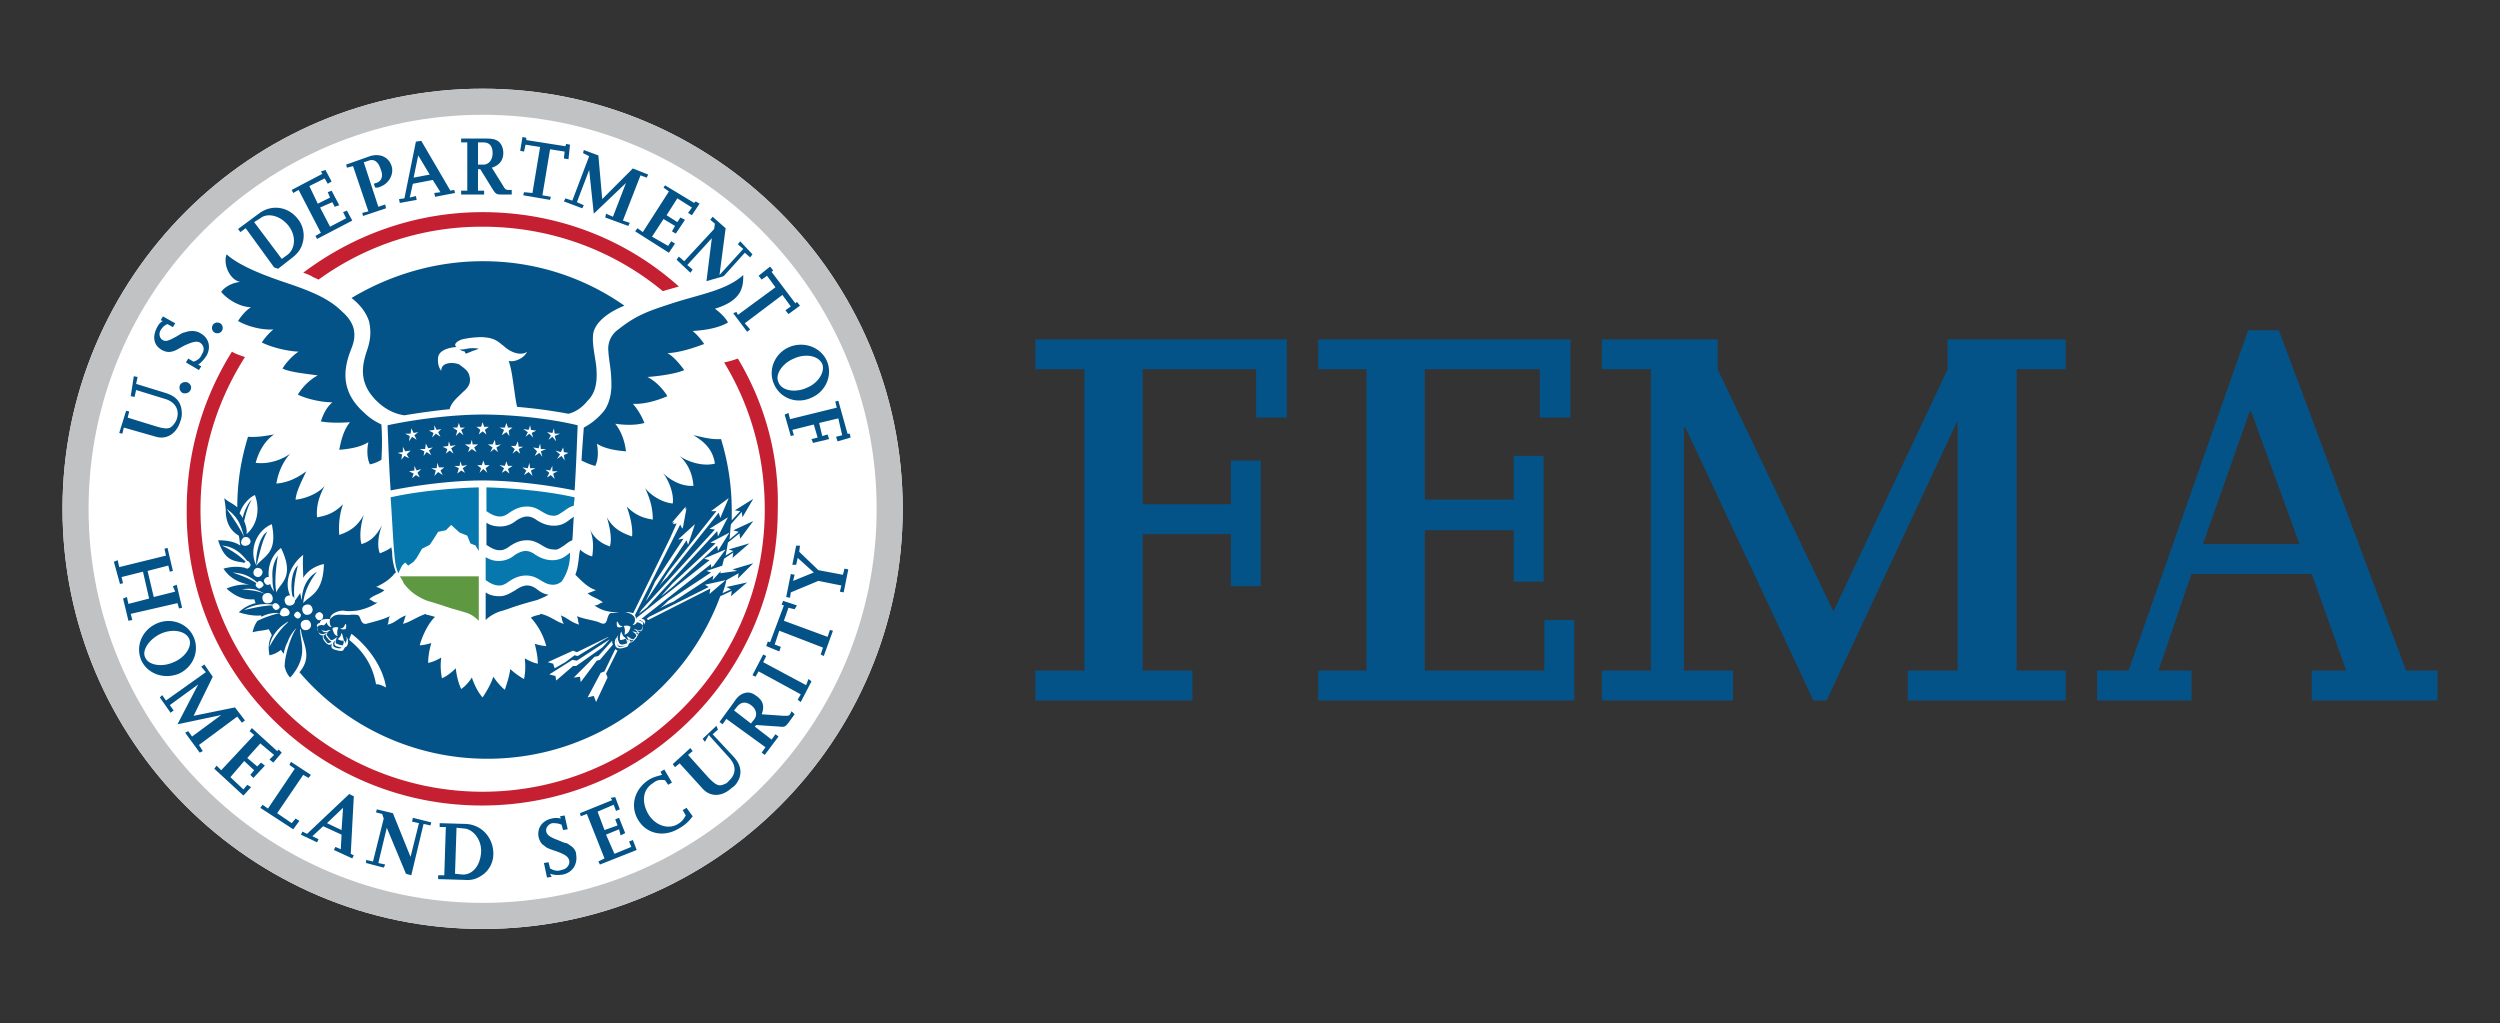 <svg xmlns="http://www.w3.org/2000/svg" fill="none" aria-hidden="true" viewBox="0 0 171 70"><rect x="0" y="0" width="171" height="70" fill="#333333" stroke="none"/><path fill="#045388" d="M70.817 45.869h3.356V25.26h-3.356v-2.045h17.2v5.348h-2.098V25.26h-7.76v9.229h6.03V31.5h2.045v8.6h-2.045v-3.565h-6.03v9.334h3.408v2.045h-10.75v-2.045Zm19.35 0h3.303V25.26h-3.303v-2.045h17.251v5.348h-2.097V25.26h-7.866v8.914h6.083v-2.989h2.045v8.6h-2.045v-3.513h-6.083v9.596h8.181v-3.461h2.045v5.506H90.167v-2.045Zm19.401 0h3.356V25.26h-3.356v-2.045h7.918v2.045l7.918 16.57 7.814-16.57v-2.045h8.075v2.045h-3.356v20.608h3.356v2.045h-10.802v-2.045h3.408v-16.99h-.052l-8.914 19.035h-.892l-8.757-18.668h-.105v16.623h3.356v2.045h-8.967v-2.045Zm33.875 2.045h6.45v-2.045h-2.255l2.255-6.607h8.232l2.36 6.607h-2.36v2.045h8.6v-2.045h-2.15l-8.705-23.282h-2.097l-8.18 23.282h-2.15v2.045Zm13.843-10.697h-6.607l3.199-9.072h.105l3.303 9.072Z"/><path fill="#fff" d="M33.01 6.068c-15.888 0-28.735 12.9-28.735 28.736S17.122 63.54 33.011 63.54c15.888 0 28.735-12.847 28.735-28.736 0-15.888-12.9-28.736-28.735-28.736Z"/><path fill="#C42032" d="M50.473 24.526c-.315.105-.63.21-.944.263 1.783 2.936 2.78 6.345 2.78 10.068 0 10.644-8.653 19.297-19.298 19.297-10.644 0-19.297-8.653-19.297-19.297 0-3.828 1.102-7.394 3.042-10.435-.315-.105-.63-.21-.892-.367a20.327 20.327 0 0 0-3.093 10.802c-.105 11.169 8.966 20.24 20.188 20.24 11.221 0 20.24-9.071 20.24-20.24.106-3.828-.943-7.342-2.726-10.33ZM21.79 19.125a18.988 18.988 0 0 1 11.221-3.618c4.667 0 8.967 1.626 12.323 4.405l1.101-.315c-3.565-3.198-8.285-5.086-13.424-5.086-4.614 0-8.862 1.573-12.27 4.143.157.052.315.104.524.21.158.104.315.157.525.261Z"/><path fill="#C0C2C4" d="M33.01 61.757c-14.84 0-26.952-12.06-26.952-26.953 0-14.892 12.06-26.953 26.953-26.953 14.892 0 26.952 12.06 26.952 26.953 0 14.892-12.06 26.953-26.952 26.953Zm0-55.689c-15.888 0-28.735 12.9-28.735 28.736S17.122 63.54 33.011 63.54c15.888 0 28.735-12.847 28.735-28.736 0-15.888-12.9-28.736-28.735-28.736Z"/><path fill="#5E9841" d="M32.802 39.419h-5.454c.105.157.21.315.262.472.42.577.944.944 1.626 1.206.944.262 1.573.524 2.045.63l.524.157c.42.104.734.367.944.576v-3.04h.053Z"/><path fill="#0778AE" d="m32.538 37.32-.367-.156-.21-.525-.524-.21-.577-.524-.367.367-.524.105-.262.42-.315.472-.524.262-.367.629-.21.262-.367.262-.21-.21-.21.21-.262.525c-.157-.367-.21-.63-.262-1.259-.105-1.101-.157-2.517-.262-3.933 1.835-.42 4.195-.629 6.03-.681v4.352c-.052-.105-.105-.157-.21-.367Zm6.031-2.359c.21-.157.419-.314.681-.367 0-.21.053-.42.053-.577-1.836-.42-4.195-.629-6.03-.681v1.625c.052.053.104.053.157.105.262.157.472.262.786.262.21 0 .42-.105.63-.262.314-.21.681-.42 1.206-.42.471 0 .786.21 1.048.368.262.157.472.262.787.262.262 0 .42-.157.681-.315Zm-5.349 3.147v1.573c.052.052.105.052.157.105.262.157.472.262.787.262.21 0 .42-.105.629-.263.315-.21.682-.419 1.206-.419.472 0 .787.21 1.049.367.262.157.472.262.786.262.263 0 .42-.105.577-.21a3.224 3.224 0 0 0 .577-1.887v-.105l-.052.052c-.263.21-.577.472-1.154.472-.524 0-.891-.21-1.154-.367-.21-.157-.42-.262-.681-.262-.263 0-.577.157-.787.315-.262.21-.63.367-1.049.367-.367 0-.629-.105-.891-.262Z"/><path fill="#045388" d="M26.089 29.036c-.42-.21-.787-.42-1.154-.786-1.258-1.101-1.52-2.308-1.153-3.67.21-.787.576-1.207.42-2.046-.106-.472-.42-.891-.787-1.206-.787-.787-1.783-1.258-3.252-1.783-.891-.315-3.513-1.101-4.666-2.15-.263.734.262 1.783.943 1.888-.576.052-1.1.367-1.31.682.419.524 1.31 1.048 2.045 1.048-.367.21-.735.682-.892.944.63.367 1.626.63 2.412.577a4.176 4.176 0 0 0-.786.892c.524.262 1.52.576 2.517.629-.367.21-.892.786-1.101 1.153.524.263 1.73.367 2.412.472-.525.262-1.05.787-1.364 1.311.525.262 1.52.525 2.36.525-.42.367-.63.839-.787 1.31.63.105 1.259.105 1.993.053-.472.577-.63 1.363-.734 1.888.63-.053 1.416-.158 1.993-.525-.105.472-.105 1.101.104 1.521a2.45 2.45 0 0 0 .787-.315c.052-.786.052-1.625 0-2.412ZM50.84 18.811c-1.154 1.049-2.937 1.311-4.877 1.94-1.416.472-2.36.734-3.671 1.783a1.599 1.599 0 0 0-.682 1.468c.053.84.21 1.206.21 2.36 0 .787-.262 1.52-.63 1.888a4.36 4.36 0 0 1-1.258.996c-.052.682-.105 1.416-.157 2.255.315.157.682.314.944.367.21-.42.21-1.049.105-1.52.577.366 1.363.471 1.992.524-.052-.525-.262-1.311-.734-1.888.734.105 1.416.105 1.993-.053a4.352 4.352 0 0 0-.787-1.31c.787.052 1.783-.263 2.36-.525-.315-.524-.839-1.049-1.363-1.31.734-.053 1.94-.21 2.517-.473-.263-.367-.787-.996-1.154-1.153.944-.053 1.94-.42 2.517-.63a4.177 4.177 0 0 0-.787-.891c.892-.052 1.783-.21 2.413-.577-.105-.262-.577-.734-.892-.944 1.888-.576 1.94-1.52 1.94-2.307Z"/><path fill="#045388" d="M42.712 20.909a16.778 16.778 0 0 0-9.701-3.042c-3.252 0-6.345.944-8.967 2.517.681.524 1.049 1.101 1.206 1.626.105.524.157 1.1-.157 1.992-.315.944-.472 1.888.21 2.884.681.944 1.572 1.416 2.359 1.521a49.064 49.064 0 0 1 3.094-.42c.105-.471.577-.838.944-1.205.576-.472.472-.892.367-1.207-.105-.262-.367-.42-.63-.629-.262-.157-1.258-.262-1.258.42-.157-.21-.262-.525-.21-.944.105-.577 1.049-.682 1.259-.682-.21-.157-.053-.367.367-.524a6.404 6.404 0 0 1 1.363-.158c.892.053 1.049.263 1.52.63.578.524 1.26.629 1.574.367-.21.472-.892.734-1.258.629.21.63.262 1.206.367 1.888.052.314.104.839.21 1.258a35.53 35.53 0 0 1 3.513.472c.42-.105.891-.367 1.31-.891.42-.42.735-1.049.577-2.465-.052-.42-.262-1.416-.21-1.94 0-.787.84-1.573 2.15-2.098Z"/><path fill="#045388" d="M31.438 23.898c.157.104.262.157.314.104 0 .053.053.053.053.105.052.053.052.053.052.105.052-.052.262-.105.472-.21.21-.052.42-.157.42-.157-.787-.105-.892.105-1.312.053Zm7.131 13.423c.157-.104.314-.262.577-.367.052-.524.052-1.048.105-1.625a.72.72 0 0 1-.21.157c-.262.21-.577.472-1.154.472-.524 0-.891-.21-1.154-.367-.21-.157-.419-.262-.681-.262-.262 0-.577.157-.787.314-.262.21-.629.367-1.048.367-.42 0-.735-.104-.944-.262v1.52c.052.053.105.053.157.106.262.157.472.262.787.262.21 0 .42-.105.629-.262.314-.21.682-.42 1.206-.42.472 0 .786.21 1.049.367.262.158.471.263.786.263.262.052.42-.105.682-.263Zm-4.405 3.461c-.42 0-.734-.105-.944-.262v1.888c.21-.21.525-.42.944-.577l.524-.157c.42-.158 1.05-.367 2.045-.63.263-.104.525-.21.787-.367-.367-.052-.577-.21-.787-.367-.21-.157-.419-.262-.681-.262-.262 0-.577.157-.787.315-.367.21-.681.42-1.1.42Zm-7.446-7.236c-.105-1.573-.157-3.199-.21-4.457 1.94-.42 4.51-.734 6.503-.734 1.992 0 4.561.262 6.502.734-.053 1.258-.105 2.884-.21 4.457-1.783-.367-4.247-.682-6.292-.682-2.046 0-4.458.315-6.293.682ZM55.506 27.2c.996-.419 1.468-1.572 1.049-2.516-.42-.944-1.573-1.363-2.57-.944-.996.42-1.468 1.573-1.048 2.517.42.996 1.573 1.416 2.569.944ZM54.3 24.528c.787-.367 1.678-.21 1.94.367.21.524-.262 1.31-1.049 1.625-.786.367-1.73.21-1.94-.367-.262-.524.262-1.31 1.049-1.625Zm-.21 5.295-.42-1.468.263-.105.105.42 3.198-.787-.104-.42.21-.052.629 2.255h.157l.052.262-.891.262-.105-.315.42-.105-.263-1.153-1.31.314.21.892.366-.105.105.315-1.101.262-.105-.262.42-.105-.263-.892-1.468.367.105.367-.21.053ZM9.414 25.785l-.105.472 2.045.63c.63.21.944.524 1.049 1.048.052.262.052.577-.053.84-.262.89-.944 1.31-1.678 1.1l-2.202-.629-.105.42-.21-.053.472-1.52.21.052-.105.42 2.045.629c.577.157.839.157 1.049-.105.105-.105.21-.262.262-.42.21-.63-.105-1.153-.734-1.363l-2.045-.63-.105.473-.262-.053.21-1.363.262.052Zm3.618.892c-.105.21-.315.262-.525.21-.21-.106-.262-.315-.21-.525.106-.21.315-.262.525-.21.21.105.315.315.21.525Zm.734-1.626-.157.262-.892-.524.157-.262.368.21c.314-.105.471-.263.576-.525.21-.315.105-.63-.157-.787-.21-.104-.472-.052-1.049.21-.576.315-.629.367-.891.42-.21.052-.42 0-.63-.105-.576-.315-.681-.892-.366-1.52.104-.21.21-.368.42-.473l-.158-.052.157-.262.84.471-.158.263-.367-.21c-.262.105-.367.262-.472.42-.158.262-.053.576.157.681.21.105.367.053.944-.262.262-.157.42-.262.524-.262a1.55 1.55 0 0 1 .525-.105c.21 0 .42.052.576.157.577.315.735.944.42 1.52a2.235 2.235 0 0 1-.577.63l.21.105Zm1.468-2.621a.358.358 0 0 1-.367.366.358.358 0 0 1-.367-.367c0-.21.157-.367.367-.367s.367.157.367.367Zm8.862-7.342-2.412 1.258-.105-.21.367-.21-1.52-2.935-.368.21-.105-.21 2.098-1.102-.105-.157.315-.105.42.787-.263.157-.21-.367-1.048.524.576 1.206.84-.42-.158-.366.262-.105.525.996-.315.105-.157-.315-.84.367.682 1.311 1.102-.576-.21-.42.262-.105.367.682Zm2.307-.839-1.573.524-.052-.21.42-.104-1.05-3.094-.419.105-.052-.21 1.625-.577c.682-.21 1.259.053 1.468.63.21.576-.157 1.258-.786 1.468-.105.052-.158.052-.315.052l-.105-.262c.053 0 .105-.053.158-.053.367-.104.524-.471.314-.943-.157-.525-.472-.734-.839-.577l-.314.105.996 3.041.472-.157.052.262Zm4.667-1.259-.262.053-1.993-3.409-.367.053-.786 3.88-.367.053.052.262 1.154-.21-.053-.262-.42.105.21-.944 1.364-.262.524.839-.42.052.053.262 1.364-.262-.053-.21Zm-2.779-.838.315-1.521.786 1.31-1.101.21Zm6.712.838h-.262c-.105 0-.21-.052-.315-.262l-.786-1.258c.524-.158.786-.525.786-.997 0-.314-.105-.576-.262-.734-.21-.21-.472-.262-.944-.262h-1.678v.262h.42v3.304h-.42v.262h1.573v-.262h-.42v-1.468h.158l.84 1.363c.209.315.261.367.576.367h.734v-.314Zm-2.307-3.25h.367c.42 0 .63.261.63.733s-.263.787-.63.787h-.367V9.74Zm4.929 3.932-1.835-.315.052-.21.577.053.524-3.146-.996-.157-.105.472-.262-.053.157-.944.262.053v.157l2.675.42.052-.158.262.053-.105.996-.314-.053.052-.471-.996-.158-.525 3.146.577.105-.052.21Zm5.349 1.783-1.574-.577.053-.262.472.21.891-2.308-2.202 2.098-.315-2.989-.839 2.202.472.21-.105.21-1.258-.472.105-.21.472.158 1.153-3.042-.42-.21.053-.21.996.368.263 2.989 2.097-2.098 1.049.42-.105.21-.42-.158-1.206 3.094.472.157-.105.21Zm2.779 1.835-2.308-1.468.158-.21.367.262 1.783-2.779-.367-.262.104-.157 1.993 1.206.105-.105.262.157-.524.787-.262-.157.262-.367-.996-.63-.735 1.154.735.472.21-.315.314.158-.63.943-.262-.157.21-.367-.786-.472-.787 1.206 1.101.63.21-.315.262.157-.42.63Zm-26.114.158-.367.262-1.888-2.517.42-.262c.524-.42 1.415-.158 1.94.524.524.682.472 1.573-.105 1.993Zm.734-2.465c-.63-.839-1.783-1.049-2.674-.367l-1.416 1.049.157.21.367-.263 1.94 2.675c.105.052.21.052.263.105l.943-.735c.473-.367.682-.681.787-1.206.105-.524-.052-1.1-.367-1.468Zm30.257 1.521-.158.21.367.314-1.625 1.783.419-3.199-.891-.786-.158.21.315.262-.053.367-2.045 2.202-.367-.315-.157.21.944.892.157-.21-.367-.315 1.678-1.835-.367 2.936 1.101-.314c.053 0 .053-.053.105-.053l1.416-1.573.367.315.157-.21-.839-.891Zm3.88 4.142-.105.105-1.626-2.15.105-.105-.21-.262-.786.63.21.262.367-.263.576.787-2.569 1.888-.105-.21c-.052.052-.157.052-.21.105l.944 1.258.21-.157-.367-.42 2.57-1.94.576.787-.367.262.21.262.786-.576-.21-.263ZM37.73 59.974l-.315.053-.21-.997.315-.052.105.42c.262.157.524.21.786.104.367-.052.577-.367.525-.629-.053-.262-.262-.42-.84-.63-.628-.209-.733-.261-.89-.419-.21-.105-.315-.367-.368-.576-.105-.577.21-1.102.892-1.259.21-.052.42-.052.629 0l-.052-.157.314-.053.21.944-.315.053-.105-.368c-.262-.104-.42-.104-.629-.104-.262.052-.472.314-.42.576.053.21.21.367.787.577.262.105.472.21.577.21.157.052.262.157.42.262.157.157.262.315.262.524.105.63-.21 1.207-.892 1.364-.314.052-.576.052-.891-.053l.105.21Zm5.82-1.835-2.517.996-.105-.21.42-.21-1.206-3.04-.42.157-.052-.21 2.202-.892-.105-.157.315-.052.315.839-.262.105-.158-.42-1.101.472.472 1.258.891-.314-.157-.42.262-.104.42 1.048-.315.158-.105-.42-.891.367.577 1.311 1.153-.472-.157-.367.262-.105.262.682Zm3.828-2.307a2.8 2.8 0 0 1-.944.839c-1.048.629-2.202.367-2.779-.577s-.262-2.098.682-2.727c.314-.21.577-.262.944-.367l-.105-.21.262-.157.524.891-.262.158-.21-.315c-.419-.052-.576 0-.839.21-.681.42-.786 1.258-.314 2.097.472.787 1.363 1.102 2.045.682.262-.157.367-.315.524-.577l-.21-.367.263-.157.42.577Zm1.731-5.926-.367.315 1.468 1.573c.42.472.524.944.367 1.416-.105.262-.262.524-.524.681-.682.63-1.469.63-1.993.053l-1.573-1.73-.315.262-.157-.21 1.206-1.101.157.21-.314.262 1.415 1.573c.42.42.63.577.944.472.158-.053.315-.105.42-.262.524-.472.524-1.05.052-1.574l-1.416-1.573-.262.472-.157-.21.944-.89.105.261Zm6.397-3.303-.734 1.416-.21-.158.21-.367-2.884-1.573-.21.367-.21-.105.734-1.416.21.105-.21.42 2.937 1.573.157-.42.21.158Zm1.468-3.461-.629 1.73-.21-.105.157-.472-2.988-1.153-.315.944.42.157-.105.315-.892-.367.105-.315.157.052.944-2.517-.157-.052.105-.262.944.314-.158.263-.42-.105-.314.891 2.99 1.101.157-.472.21.053Zm1.049-4.195-.315 1.573-.262-.052.105-.42-1.573-.315-1.888.787-.052.367-.262-.052.314-1.574.262.053-.104.42 1.415-.577-1.1-.997-.106.472h-.262l.262-1.31h.262l-.052.419 1.31 1.258 1.679.315.105-.42.262.053Zm-7.813 9.648.21-.262c.262-.314.576-.367.943-.105s.472.682.21.997l-.21.262-1.153-.892Zm3.933.053-.105.21c-.053.104-.158.104-.42.104l-1.52-.105c.21-.524.104-.943-.367-1.258-.263-.21-.525-.262-.735-.21-.262.053-.524.21-.786.63l-.996 1.363.21.157.261-.367 2.675 1.94-.262.367.21.158.943-1.259-.21-.157-.262.367-1.153-.892.105-.104 1.573.105c.367.052.42 0 .629-.263l.42-.576-.21-.21ZM8.784 42.46l-.367-1.52.263-.105.104.472 1.416-.367-.42-1.836-1.468.367.105.42-.21.052-.419-1.52.262-.105.105.472 3.199-.787-.105-.472.21-.052.367 1.573-.21.052-.105-.42-1.416.368.42 1.783 1.468-.367-.157-.368.262-.104.367 1.573-.21.052-.105-.367-3.198.734.105.42-.263.052Zm3.461 3.618c.997-.472 1.416-1.573.997-2.517-.42-.944-1.574-1.363-2.57-.891-.996.472-1.416 1.573-.996 2.517.42.891 1.52 1.31 2.57.891Zm-1.258-2.726c.786-.367 1.678-.21 1.94.314.262.525-.262 1.311-1.049 1.626-.786.367-1.73.21-1.94-.315-.262-.472.262-1.258 1.049-1.625Zm2.674 8.128-.996-1.364.21-.105.262.367 1.992-1.468-2.989.63 1.416-2.727-1.94 1.415.262.367-.21.158-.734-1.05.158-.156.262.367 2.727-1.94-.315-.368.21-.157.576.84-1.31 2.673 2.831-.576.682.891-.21.157-.315-.42-2.621 1.941.262.42-.21.104Zm2.989 2.936-1.993-1.835.158-.21.314.314 2.255-2.412-.314-.262.157-.21 1.73 1.573.105-.104.21.21-.577.681-.262-.21.314-.314-.943-.787-.892.996.682.577.262-.262.262.21-.786.839-.21-.21.262-.315-.682-.629-.944 1.101.892.84.262-.315.262.157-.524.577Zm3.408 2.307-2.254-1.468.157-.21.367.262 1.835-2.726-.367-.263.105-.21 1.364.892-.158.21-.367-.21-1.783 2.622.996.682.263-.315.262.157-.42.577Zm4.142 1.783-.209-.105.21-3.933-.315-.157-2.884 2.727-.314-.158-.105.21 1.101.524.105-.21-.42-.209.735-.682 1.258.577-.052.996-.368-.157-.104.21 1.258.577.105-.21Zm-1.834-2.202 1.1-1.05-.104 1.522-.996-.472Zm5.768 3.566-.367-.105-1.311-3.147-.577 2.412.472.105-.105.21-1.206-.315v-.21l.472.105.734-2.936-.105-.315-.42-.105.053-.21 1.101.263 1.206 2.989.577-2.307-.472-.105.053-.262 1.258.314-.052.21-.472-.105-.84 3.513Zm4.772-1.574c-.053.892-.577 1.573-1.311 1.52l-.472-.052.104-3.146.525.053c.63.052 1.206.786 1.154 1.625Zm-1.05-1.94-1.782-.052v.262h.42l-.105 3.303h-.42v.263l1.783.052c.577.052.944-.105 1.363-.42.42-.367.63-.839.63-1.363 0-1.101-.787-1.993-1.888-2.045Zm12.021-13.243a.3.3 0 0 1-.065.103.186.186 0 0 1-.104.03.527.527 0 0 1-.023.006.104.104 0 0 0-.03-.058l-.105-.105a.395.395 0 0 0 .21.053c.048 0 .086-.01.117-.029Zm-.25.186a.362.362 0 0 1-.139-.032c.007.007.013.017.02.027.01.018.022.038.042.058a.158.158 0 0 1 .041.065.237.237 0 0 1 .012-.013.2.2 0 0 0 .023-.105Zm-.269.446c-.086.052-.166.057-.227.026l-.105-.105c.052.053.052.105.052.158a.344.344 0 0 1 .008.038c.068.03.163.039.202-.038a.995.995 0 0 0 .07-.08Zm-.386.149a.458.458 0 0 1-.008-.013.274.274 0 0 0-.043-.057c0 .026.013.052.026.078l.011.023.014-.03Zm-.105.227-.05.017c.02 0 .037-.006.05-.017Zm-.051.017c-.367.105-.524.053-.577-.052a.584.584 0 0 1-.06-.447c-.044.144-.042.243.008.342.012.024.02.053.03.083.033.103.07.22.232.179a.974.974 0 0 0 .367-.105Zm-22.472-5.324c-.11.48-.301 1.314-.203 2.132l-.006-.016c-.03-.066-.047-.107-.13-.148-.156-.734-.052-1.73.368-2.097a8.43 8.43 0 0 1-.017.074l-.012.055Zm-2.803-.129c-.105-.577.21-2.045.734-2.308-.29.54-.416 1.046-.586 1.728-.045.18-.093.372-.148.58Z"/><path fill="#045388" fill-rule="evenodd" d="m49.843 37.584 1.415-.42-1.153.996.052-.367-.629.42c-.05.176-.088.328-.126.479l-1.08.36.315.105-2.937 1.94c-.21.21-.367.367-.577.524.263-.157.577-.314.944-.472l2.727-1.783-.052.315.567-.627-.043.155 1.154-.157-.315-.105 1.416-.42-1.05 1.05.053-.368-.839.472a4.24 4.24 0 0 1-.198.704l-.064.188.577-.263-.315-.157 1.416-.315-1.101.944.052-.367-.786.367c-2.412 6.503-8.6 11.117-15.941 11.117a16.88 16.88 0 0 1-12.847-5.925l.052-.053c.627-.775.424-1.445.23-2.085-.082-.27-.162-.535-.177-.799-.053 0-.053.053-.053.053 0 .188.031.384.064.59.096.599.206 1.292-.378 2.189-.105.157-.21.314-.367.472-.22-.22-.345-.53-.4-.87.01.029.02.056.032.083-.052-.472.368-1.993.787-2.57-.105.053-.472.525-.577.892-.133.24-.239.547-.284.852a1.523 1.523 0 0 0-.083-.118 1.087 1.087 0 0 1-.105-.157c-.21.157-.472.314-.786.367-.105-.525-.053-.996.157-1.364-.037-.11-.099-.219-.15-.31a2.26 2.26 0 0 1-.06-.109c-.183.053-.367.079-.55.105a4.076 4.076 0 0 0-.55.105 2.02 2.02 0 0 1 .327-.78 7.353 7.353 0 0 1 1.507-.531c.053.157.21.262.367.21.263 0 .367-.158.315-.315a.394.394 0 0 0-.367-.262.394.394 0 0 0-.262.367h-.053a2.198 2.198 0 0 0-1.294.286 1.45 1.45 0 0 1 .088-.076c-.052 0-.052-.053-.052-.053-.472.053-.996-.052-1.52-.21a2.448 2.448 0 0 1 1.153-.629.91.91 0 0 1-.053-.13c-.013-.04-.026-.08-.052-.132-.63.052-1.259-.157-1.888-.734a3.221 3.221 0 0 1 1.573-.262c-.839-.158-1.415-.525-1.782-1.102.576-.157 1.048-.157 1.468-.052a.343.343 0 0 1-.014-.032c.05.05.11.084.171.084.157-.052.262-.21.21-.314-.053-.105-.105-.21-.21-.21-.367-.472-.891-.996-1.73-1.049.472.21 1.153.63 1.625 1.102a.387.387 0 0 0-.135.108.4.4 0 0 0-.022-.056c-.787-.105-1.311-.21-1.73-1.52.629 0 1.153.104 1.52.366a2.473 2.473 0 0 1-.052-.34 2.676 2.676 0 0 0-.053-.341c-.524-.315-.839-.787-.891-1.573 0-.325-.032-.525-.07-.769l-.035-.228c.134.134.268.214.416.301.142.084.296.175.475.328 0-1.73.263-3.303.735-4.824.594.043 1.153-.052 1.54-.118.09-.015.172-.029.242-.039-.629.42-1.048 1.154-1.258 1.94.786.105 1.73-.157 2.36-.63-.525.578-.84 1.364-.944 2.046.734-.052 1.415-.367 2.045-.839-.044.1-.1.215-.162.342-.228.474-.531 1.102-.572 1.598.629-.052 1.573-.42 1.992-.944-.42.787-.577 1.416-.524 2.15.681-.105 1.206-.314 1.783-.891-.262.681-.315 1.52-.262 2.097.786-.262 1.258-.629 1.678-1.363-.21.63-.315 1.468-.158 1.993.682-.21 1.049-.63 1.416-1.311-.262.629-.367 1.468-.157 1.94.42-.158.681-.315.786-.42 0 .053.013.118.027.184.013.065.026.13.026.183 0 .472.105.944.262 1.364-.105.052-.21.21-.21.21-.367.367-.63.524-1.154.786.088 0 .193.05.304.102.088.041.18.085.273.108-.125.125-.298.202-.478.283-.198.089-.406.181-.57.346.08.02.145.063.209.106.104.069.205.136.367.104-.576.42-1.415.577-1.52.577-.027 0-.07.003-.122.007-.16.012-.416.032-.612-.008-.263-.052-.682.105-.787.21a.454.454 0 0 0-.21.367c-.21-.052-.576 0-.629.105-.05.05-.065.09-.06.145a.445.445 0 0 0-.15.065c-.07.07-.07.139-.047.239a.063.063 0 0 0-.005.023c0 .033.02.168.087.277.045.132.104.206.227.247.013 0 .025.003.038.006.043.01.092.022.172-.058l-.105.105c-.052.052-.052.157.105.367.158.21.315.262.42.21l.105-.105c-.053.052-.053.105-.053.157-.052.21.105.262.262.315.367.105.525.105.577-.053a.557.557 0 0 0 .075-.123.357.357 0 0 0 .135-.086c.157-.263.052-.577-.052-.63a.334.334 0 0 1 0 .315 1.571 1.571 0 0 0-.023.076l-.021.07a.33.33 0 0 0-.123-.23c.01-.01.01-.02.01-.02a2.923 2.923 0 0 1-.053-.181c-.035-.129-.07-.257-.105-.292a.73.73 0 0 0-.048.134c-.015.053-.028.099-.057.128l-.157.158c.104.052.21.105.314.105a.173.173 0 0 0 .07-.012.331.331 0 0 1-.017.274.543.543 0 0 0-.024.058.407.407 0 0 1-.029-.006.973.973 0 0 1-.367-.105c-.105 0-.105-.157-.052-.262 0-.105.052-.157.105-.21a1.074 1.074 0 0 0-.131.08c-.04.025-.08.052-.132.078-.052.052-.21.105-.262 0a1.238 1.238 0 0 1-.14-.174.708.708 0 0 0-.07-.089.132.132 0 0 1-.015-.124l.041-.02.027-.013a.56.56 0 0 0-.053.003c.054-.097.193-.178.263-.212-.12 0-.186.022-.241.04a.338.338 0 0 1-.231.012.2.2 0 0 1-.165-.09c.044.119.103.157.217.195.045 0 .09 0 .167-.033l-.019.028a.294.294 0 0 1-.043.057v.01a.75.75 0 0 0-.102.027.421.421 0 0 1-.265.016.293.293 0 0 1-.175-.143 1.474 1.474 0 0 1-.035-.12 4.273 4.273 0 0 0-.023-.089c-.01-.033-.017-.063-.024-.091a.253.253 0 0 1 .207-.136.233.233 0 0 1 .024-.01.33.33 0 0 1 .18.003.278.278 0 0 0 .056.009l.21-.21v.053c0 .052.052.157.21.262.104 0 .157 0 .052-.053-.053-.052-.158-.472.052-.576.157-.158.315-.21.577-.21.087 0 .18.006.274.011.186.012.373.024.513-.011.104 0 .419 0 .471.052.056.037.092.126.131.224.072.18.156.387.394.353l.279-.075c.391-.102.934-.243 1.346-.45a.626.626 0 0 0-.08.276.892.892 0 0 1-.077.301c.284-.056.46-.175.654-.304.164-.11.34-.229.605-.325a1.44 1.44 0 0 0-.105.289 1.595 1.595 0 0 1-.105.288c.247-.055.495-.182.765-.32.245-.126.509-.262.808-.362 0 .053 0 .053.052.053.21.052.42.105.577.157-.367.315-.839 1.154-1.049 1.94 0 0 .315 0 .787-.157-.105.42-.21.839-.21 1.363 0 0 .367-.052.892-.367-.053.472-.053.892.052 1.416 0 0 .42-.157.944-.682.052.472.157.944.367 1.416 0 0 .367-.21.734-.786.315.944.734 1.363.734 1.363.315-.472.577-.944.734-1.416.42.63.787.892.787.892.157-.472.315-.944.367-1.416.524.472.944.681.944.681.105-.471.105-.943.052-1.415.525.314.892.367.892.367 0-.472-.105-.944-.21-1.364.472.158.787.158.787.158a4.624 4.624 0 0 0-1.05-1.94c.158-.105.368-.158.63-.21 0-.026 0-.04.007-.046.006-.007.02-.007.045-.007.37.086.663.248.929.396.224.124.429.238.645.286a.73.73 0 0 1-.134-.33.92.92 0 0 0-.076-.247c.228.091.386.192.54.29.2.128.392.25.718.34a.868.868 0 0 1-.078-.289.85.85 0 0 0-.079-.288c.337.13.636.195.902.253.273.06.512.112.724.218.346.149.412-.123.463-.33l.009-.036a.943.943 0 0 0 .029-.07c.047-.12.113-.288.285-.245.1 0 .233-.012.375-.024l.105-.01c-.07-.002-.137-.007-.193-.011-.057-.004-.103-.008-.13-.008a4.517 4.517 0 0 0-.154-.022c-.307-.04-.72-.094-1.209-.45a.547.547 0 0 0 .313-.099.78.78 0 0 1 .264-.11 2.471 2.471 0 0 0-.515-.3c-.2-.097-.396-.192-.534-.33.132-.032.264-.086.382-.134.07-.029.136-.056.195-.075-.42-.105-.839-.472-1.206-.84l-.21-.209c.158-.42.21-.891.262-1.363 0-.053.014-.118.027-.184a1.03 1.03 0 0 0 .026-.183c.21.21.577.42.839.471.05-.355.15-1.152-.176-1.868.314.636.775.985 1.382 1.187.157-.472 0-1.364-.21-1.993.42.734.944 1.049 1.73 1.311.053-.577-.104-1.31-.367-2.045.577.577 1.102.787 1.783.892 0-.735-.157-1.364-.524-2.15.42.524 1.206.996 1.888 1.048.105-.681-.315-1.678-.682-2.097.524.524 1.311.944 2.098.891-.053-.786-.367-1.52-.944-2.045.576.42 1.625.734 2.412.525-.105-.734-.472-1.364-1.468-1.94.1.014.228.044.378.079.395.093.938.22 1.51.183.471 1.52.733 3.198.733 4.876v.682l.577-.63-.367-.052 1.259-.786-.735 1.258-.052-.367-.734.84c-.027.162-.04.34-.054.523a7.688 7.688 0 0 1-.05.525l.628-.525-.367-.104 1.364-.63-.892 1.206-.052-.367-.787.63c-.052.314-.105.629-.157.891l.524-.315-.314-.104Zm-7.086 4.301c.2.014.434.11.531.208.21.157.157.472.052.577-.104.105-.052.105.053.052a.243.243 0 0 0 .166-.156.52.52 0 0 1 .2.051c.096.048.192.096.208.183l-.016.06a4.288 4.288 0 0 0-.052.191.276.276 0 0 1-.087.038.42.42 0 0 1-.264-.015.63.63 0 0 0-.208-.037l.027.013c.084.04.219.106.252.211a.347.347 0 0 1-.142-.026.664.664 0 0 0-.241-.04c.094.046.315.178.283.318-.033.047-.073.1-.126.153-.053.105-.157.053-.262 0a1.147 1.147 0 0 0-.263-.157.88.88 0 0 1 .043.1c.018.045.03.077.062.11.02.019.025.051.021.088-.037-.02-.068-.041-.1-.062a1.271 1.271 0 0 0-.105-.065l.027-.014a.912.912 0 0 0-.1-.086.312.312 0 0 1-.11-.123c-.052-.105-.105-.21-.105-.263-.052.053-.104.315-.104.525 0 .02 0 .032.006.04.01.012.034.012.098.012a.659.659 0 0 0 .28-.087.253.253 0 0 1 .087.192.31.31 0 0 1 .033.114.952.952 0 0 1-.347.096c-.166 0-.2-.098-.234-.19a.469.469 0 0 0-.028-.072c-.053-.158-.053-.263 0-.367-.04.02-.08.078-.106.157-.105.054-.209.367-.052.629.105.105.263.157.577.052.177-.044.28-.088.276-.227a.193.193 0 0 0 .097-.122c.1.013.23-.053.361-.227a.515.515 0 0 0 .146-.214.483.483 0 0 0 .095-.217.342.342 0 0 0 .126-.072.31.31 0 0 0 .103-.134.33.33 0 0 0 .062-.105.336.336 0 0 1-.04.044.708.708 0 0 0 .033-.194.118.118 0 0 0-.003-.027c.026-.098.037-.166.003-.235a.4.4 0 0 0-.262-.105l.053-.042c.042.008.082.02.104.042.105.053.21.157.21.21a.463.463 0 0 1-.005.06c.07-.148.092-.235.005-.322 0-.03-.054-.043-.119-.06a.85.85 0 0 1-.08-.02l4.76-3.748v.262l.105-.142v.09l.892-1.206-1.364.576.012.004-.116.049.367.105-4.982 3.932-.017.053h-.035a.408.408 0 0 0-.072-.223l3.1-6.2.118.235.007-.038.045.09.263-1.415-.09.105.037-.21-.944 1.101.162-.023-.11.128.265-.044-.458 1.026-2.512 5.111a1.038 1.038 0 0 0-.552-.061Zm-26.37-6.766c.21-.63.682-1.101 1.05-1.258.366.996.157 2.045-.577 2.674.052-.315-.053-.63-.158-.892.105-.524.315-1.153.525-1.468-.262.21-.525.787-.63 1.259a1.094 1.094 0 0 0-.21-.315Zm32.774-.053.105.368.577-1.364-1.206.892h.367l-3.199 4.037c-.262.367-.524.787-.734 1.154.157-.262.367-.472.577-.682l3.513-4.404Zm-6.502 7.761c.105.158.105.42.052.577.277-.046.35-.295.4-.461l.02-.063c-.105-.105-.367-.105-.472-.053Zm-.367-.21c.052.105.105.21.314.21-.157.105-.314.105-.367.053-.052-.053-.052-.158-.052-.263 0-.157.052-.104.105 0Zm4.457-5.768-.367.053 1.153-1.049-.471 1.416-.105-.315-2.727 4.09-.053.053c.21-.42.42-.84.63-1.311l1.94-2.937Zm-.63 3.2c-.314.261-.629.523-.89.733.114-.144.245-.288.392-.45h.001c.12-.132.251-.276.393-.441l2.936-2.727-.367-.052 1.311-.682-.787 1.258-.052-.367-2.936 2.727Zm2.36.104-4.09 2.045c-.052.052-.105.105-.157.105l.052.052s0 .053.053.053l4.247-2.15-.052.367 1.1-.944-1.415.315.262.157Zm-6.318 4.3a.276.276 0 0 1 .078.052l-.786 1.573.105.262-.787 1.678-.157-.419-.42.105.892-1.678.262-.105.734-1.52a.263.263 0 0 0 .079.052Zm-.289-.63c0 .105 0 .158.053.263l-.892 1.049-.21.052-1.1 1.468-.053-.367-.367.053h-.053l1.416-1.416.262-.053.944-1.048Zm1.836-1.835c.064-.065.15-.13.266-.219.073-.055.158-.12.258-.2l4.824-5.244.053.367.681-1.31-1.258.786.367.052-5.034 5.506c-.026.053-.053.092-.079.131-.026.04-.052.079-.078.131Zm-2.517 2.307-1.783 1.259h-.21l-1.154.996-.052-.314-.42-.105 1.416-.892.157-.104.315.052 2.255-1.468c-.044.043-.105.114-.177.196a7.742 7.742 0 0 1-.347.38Zm-3.252 1.416.734-.42.63-.471.21.052s1.625-.996 2.045-1.258c.052 0 .052-.053.052-.053l-2.15 1.05-.262-.106-1.73.787.366.105.105.314ZM18.105 40.62c-.129.075-.186.207-.144.373.052.21.21.315.42.262.21 0 .314-.21.261-.42-.052-.21-.21-.314-.419-.262a.462.462 0 0 0-.116.046c-.519-.31-.885-.412-1.562-.308.623.052 1.092.104 1.56.309Zm1.22 2.156c-.473.367-.84.944-.892 1.468.21-.42.681-1.154 1.153-1.573.263-.262.105-.157-.262.105Zm-1.731-3.933c.157 0 .314.052.367.262a.394.394 0 0 1-.262.367c-.158 0-.315-.052-.367-.262 0-.157.052-.315.262-.367Zm3.146.682c0-.175-.006-.344-.012-.513-.011-.338-.023-.676.012-1.06-.944.734-1.31 1.94-.891 2.779h-.105c-.21.052-.315.21-.262.42.052.209.21.314.419.261.18-.044.282-.166.275-.332.15-.2.252-.354.354-.507.026.08.04.158.053.236.013.08.026.158.052.236.052-.734.262-1.468 1.049-1.94-.577.734-.892 1.52-.944 2.15.1-.125.23-.227.371-.336.449-.35 1.005-.782 1.045-2.338-.525.105-1.101.42-1.416.944Zm.21 1.835c.21-.052.367.052.42.262.052.157-.053.367-.263.42-.21.052-.367-.053-.42-.262-.052-.21.053-.368.263-.42Zm.314 1.31c-.052-.209-.21-.314-.42-.261-.209.052-.314.21-.261.42.052.209.21.314.42.261.209-.052.314-.262.261-.42Zm-2.884-3.198c-.052-.629.105-1.415.84-1.992.752 1.545.308 2.132-.045 2.598-.114.151-.219.29-.27.443-.158-.734 0-1.888.105-2.517-.315.472-.42.996-.368 1.573v.157c0 .263.053.525.105.735-.105-.158-.21-.315-.262-.525-.026 0-.04.013-.052.026-.013.014-.026.027-.053.027-.105.052-.262-.053-.314-.21-.053-.105.052-.262.21-.315h.104Zm3.723 2.622c-.052-.157-.21-.262-.314-.21-.158.053-.263.21-.21.315.052.157.21.262.315.21.157 0 .21-.158.21-.315Zm-1.783-.262c.105 0 .21.105.263.21 0 .105-.053.262-.21.262-.105 0-.21-.105-.262-.21 0-.105.105-.21.21-.262Zm-3.565-5.087c.157-.052.314.053.367.21.052.158-.053.315-.262.367-.158.053-.367-.052-.367-.21 0-.157.104-.314.21-.366h.052Zm-.072-.068.02.069c-.263-.577-.787-1.364-1.207-1.94.813.558.986 1.166 1.187 1.87Zm1.33 3.267c-.052-.105-.157-.21-.262-.21-.052 0-.105.053-.157.105-.664-.569-1.157-.623-1.555-.667a8.168 8.168 0 0 1-.123-.014c.05.02.12.045.206.076h.001c.364.133.994.36 1.418.658-.052.052-.052.105-.052.157.052.105.157.21.262.21.21-.105.315-.21.262-.315Zm1.101 1.52c-.052-.104-.157-.209-.262-.209-.105 0-.157.053-.21.105-.629-.105-1.363 0-1.94.367.682-.157 1.364-.315 1.94-.315v.105c.053.105.158.21.263.21.157-.052.262-.157.21-.262Zm-.524-5.61c-1.101.472-1.573 1.835-1.049 2.832.12-.155.26-.283.402-.412.482-.437.971-.88.647-2.42Zm5.454 7.499c1.363 1.048 2.202 2.517 2.36 3.67-.21-.105-.525-.262-.683-.21-.21-1.206-.786-2.202-1.835-3.04.053-.21.105-.316.158-.42Zm-.892-.42c-.105-.052-.315-.052-.42.052.008.022.015.047.023.073.049.167.119.407.345.452-.053-.157-.053-.42.052-.577Zm.105.053c.21 0 .262-.105.315-.21.052-.105.105-.157.105 0s0 .21-.053.262l-.041.004c-.072.01-.2.028-.326-.056Z" clip-rule="evenodd"/><path fill="#045388" d="M40.3 36.115Zm-18.004 7.246c-.107.062-.214.158-.14.305.021.022.043.053.069.089.036.05.08.112.14.173.053.105.158.053.263 0a.382.382 0 0 1 .056-.044.571.571 0 0 1-.266-.218c-.147-.147-.14-.243-.122-.305Zm.549.515a.266.266 0 0 1-.06.105c0 .052 0 .21.052.262a.97.97 0 0 0 .367.105c.078 0 .127-.021.16-.054a1.14 1.14 0 0 1-.212-.05c-.21-.053-.315-.106-.262-.316 0-.026.013-.052.026-.078a.186.186 0 0 0 .026-.079.29.29 0 0 0-.043.057c-.015.026-.027.045-.054.048Zm-.427-.682a.717.717 0 0 1-.043.02.052.052 0 0 1 .043-.02Z"/><path fill="#fff" d="m27.977 30.19.052-.368-.314-.157h.367l.052-.367.158.315.314-.053-.262.21.157.315-.314-.21-.21.314Zm2.15-.315-.315-.21-.262.262.105-.314-.315-.158.367-.052v-.315l.158.315.314-.052-.21.21.158.314Zm1.573-.105-.262-.21-.262.262.105-.367-.315-.21h.315l.105-.314.104.315h.315l-.262.157.157.367Zm1.573-.052-.262-.21-.262.21.105-.315-.262-.21h.314l.105-.314.105.314h.315l-.263.21.105.315Zm4.51.157-.262.21.157-.315-.262-.21.367.053.105-.315.052.367h.367l-.367.157.105.367-.262-.314Zm-1.678-.315-.315-.21.367.053.105-.315.053.315.367.052-.315.158.105.314-.262-.262-.263.21.158-.315Zm-1.625-.157-.315-.157h.367l.105-.315.105.315h.314l-.262.21.052.366-.21-.262-.314.21.157-.367Zm-6.293 3.303.105-.314-.315-.157.367-.053v-.315l.157.315.315-.105-.262.262.157.315-.262-.157-.262.21Zm2.097-.209-.314-.21-.262.262.104-.367-.314-.157h.367l.052-.367.105.314h.367l-.262.21.157.315Zm1.521-.157-.262-.158-.262.21.105-.367-.315-.157h.367l.052-.315.105.314.367-.052-.314.21.157.314Zm1.521 0-.263-.263-.262.262.105-.314-.262-.21h.315l.104-.315.105.315h.315l-.262.21.105.314Zm4.352.157-.262.157.157-.315-.262-.21.315.053.157-.315v.368h.367l-.315.157.105.367-.262-.262ZM36 32.182l-.262-.21.367.053.105-.367.052.367h.367l-.314.157.105.367-.263-.262-.314.21.157-.315Zm-1.52-.157-.315-.21.367.052.105-.314.105.314h.314l-.314.21.104.315-.262-.21-.262.157.157-.314Zm-5.507-.839.053-.315-.315-.157h.367l.053-.367.157.314.315-.052-.263.21.158.314-.315-.21-.21.263Zm-1.52.262.052-.367-.314-.105.367-.052v-.367l.157.314.367-.052-.262.262.157.262-.314-.157-.21.262Zm3.565-.419-.262-.21-.262.21.105-.315-.315-.157.367-.053.053-.315.105.315.367-.052-.315.21.157.367Zm1.574-.105-.315-.21-.262.21.105-.315-.315-.21h.367l.105-.314.052.314h.367l-.262.21.158.315Zm1.468 0-.262-.21-.263.21.158-.315-.315-.21h.315l.157-.314.053.367.367-.053-.315.21.105.315Zm4.352.262-.315.21.21-.315-.314-.262.367.105.157-.315.052.315.315.052-.315.157.053.367-.21-.314Zm-1.678-.315-.262-.262.367.052.105-.314.052.367h.367l-.367.157.105.367-.21-.262-.314.21.157-.315Zm-1.521-.157-.262-.21h.315l.157-.315.053.368h.314l-.314.157.105.315-.263-.21-.262.21.157-.315Z"/></svg>